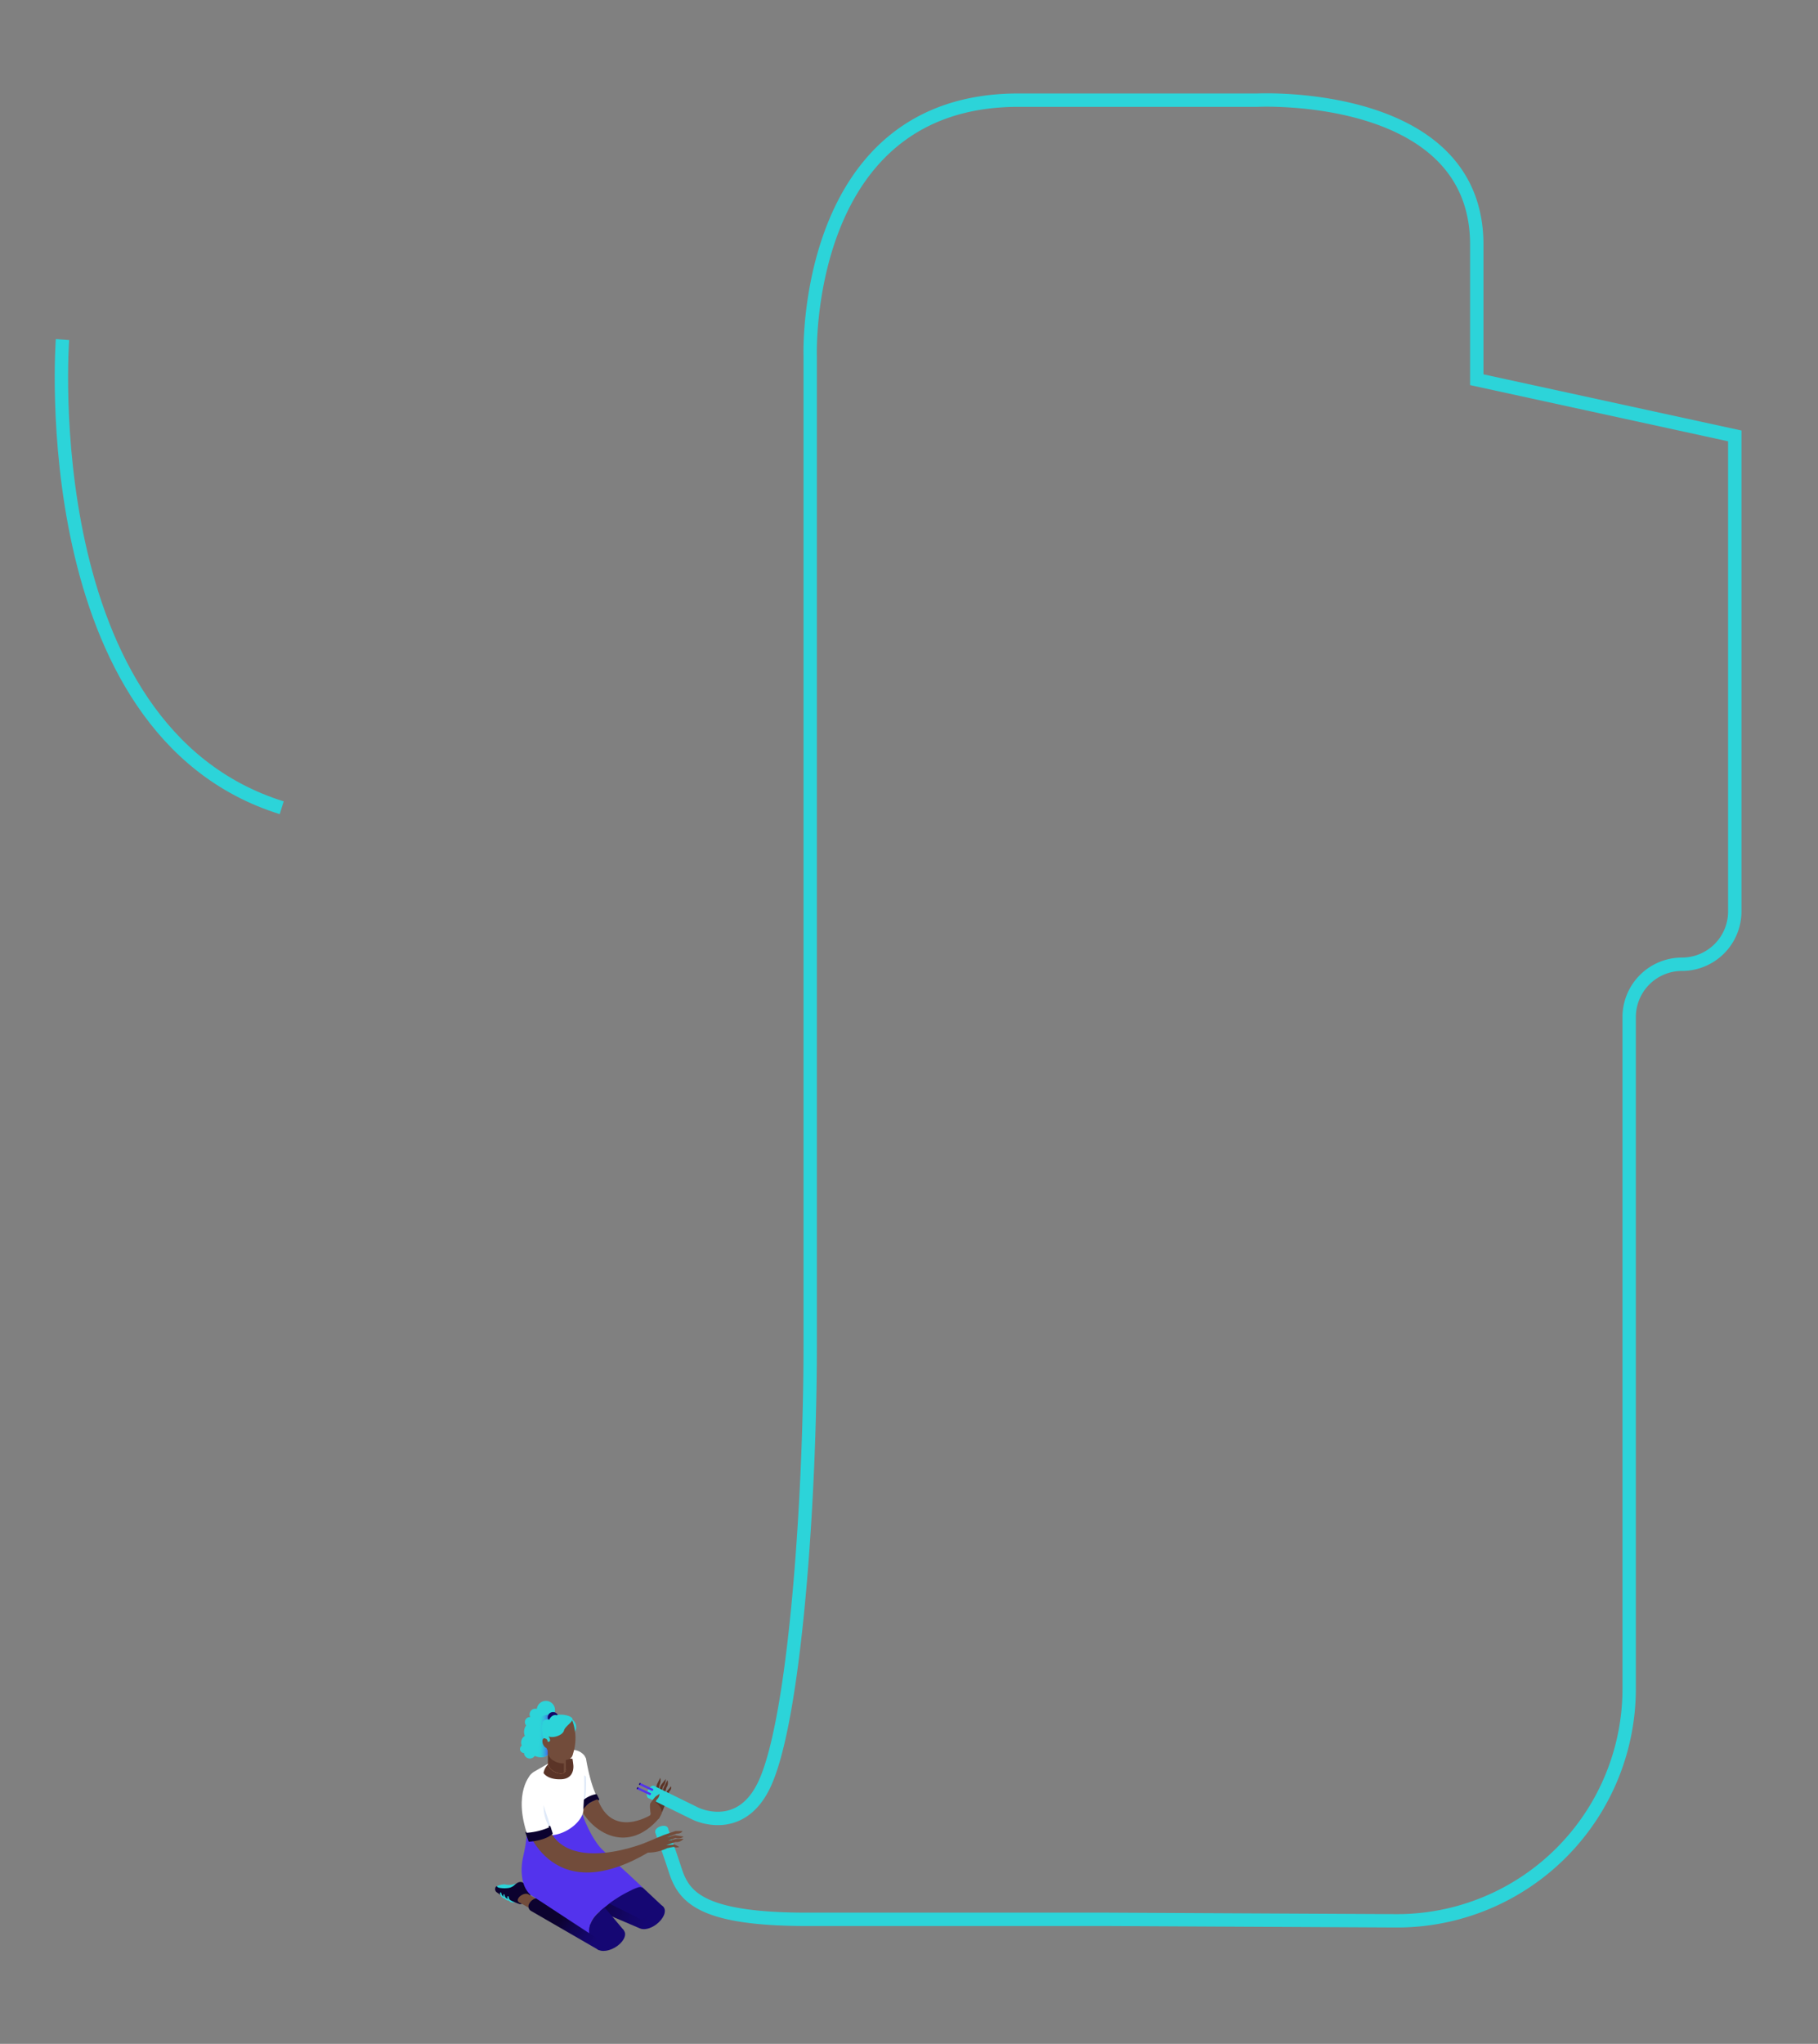 <svg xmlns="http://www.w3.org/2000/svg" xmlns:xlink="http://www.w3.org/1999/xlink" width="680" height="764" viewBox="0 0 680 764">
  <rect x="0" y="0" width="680" height="764" fill="#808080" stroke="none"/>
  <defs>
    <linearGradient id="d4dc8fa8-a41f-4483-9749-4dd325042704" x1="242.69" y1="716.29" x2="219.94" y2="707.29" gradientUnits="userSpaceOnUse">
      <stop offset="0" stop-color="#150773"/>
      <stop offset="0.22" stop-color="#14066a"/>
      <stop offset="0.58" stop-color="#110553"/>
      <stop offset="1" stop-color="#0c022f"/>
    </linearGradient>
    <linearGradient id="97c0202d-a115-4265-9554-b58a3395af16" x1="7101.99" y1="725.78" x2="7115.02" y2="716.43" gradientTransform="matrix(-1, 0, 0, 1, 7325.01, 0)" xlink:href="#d4dc8fa8-a41f-4483-9749-4dd325042704"/>
    <linearGradient id="cebe86d0-9ea6-45b5-b38b-1f0285ad8b96" x1="205.9" y1="648.96" x2="201.41" y2="648.83" gradientUnits="userSpaceOnUse">
      <stop offset="0" stop-color="#5333ed"/>
      <stop offset="1" stop-color="#2cd4d9" stop-opacity="0"/>
    </linearGradient>
  </defs>
  <title>pricing-connect</title>
  <g style="isolation: isolate">
    <g id="8e6657d3-37a2-4d83-b71c-ebadc28683aa" data-name="figures and interactions">
      <g>
        <path d="M210.72,708.61l4.32-4.72L240.9,714c.11-.09.21-.19.33-.28,2.69-2,5.81-2.39,7-.83s-.07,4.44-2.76,6.46c-2.18,1.63-4.63,2.16-6.1,1.49v0Z" style="fill: url(#d4dc8fa8-a41f-4483-9749-4dd325042704)"/>
        <path d="M240.09,705.28l-.06,0,.4.37c-2.37-1.56-3.69-.69-3.69-.69s-4.6,3.3-8.79,6.61l12,6,8.2-4.72Z" style="fill: #150773"/>
        <path d="M189.85,709.38a2.39,2.39,0,0,1-1.43-.06" style="fill: none;stroke: #2cd4d9;stroke-linecap: round;stroke-miterlimit: 10;stroke-width: 0.5px"/>
        <path d="M191.08,710.09a2.39,2.39,0,0,1-1.43-.06" style="fill: none;stroke: #2cd4d9;stroke-linecap: round;stroke-miterlimit: 10;stroke-width: 0.5px"/>
        <path d="M192.57,710.82a2.39,2.39,0,0,1-1.43-.06" style="fill: none;stroke: #2cd4d9;stroke-linecap: round;stroke-miterlimit: 10;stroke-width: 0.5px"/>
        <path d="M193.46,703.91a8.78,8.78,0,0,1-2.37.63,6.08,6.08,0,0,1-2.19-.16,6.78,6.78,0,0,0-3.13.7l.52,1,4.85,0,3.3-2Z" style="fill: #2cd4d9"/>
        <path d="M198.43,708.57a9.94,9.94,0,0,0-2.31-4.4c-1.3-1.39-2.81-.35-3.58.38a4.38,4.38,0,0,1-2.33,1.18,11.2,11.2,0,0,1-3.09,0c-1.69-.22-1-1-1.56-.55a1.47,1.47,0,0,0,.36,2.25,35.61,35.61,0,0,0,8.1,4.21,1.55,1.55,0,0,0,1.18,0Z" style="fill: #0c022f"/>
        <ellipse cx="212.92" cy="706.27" rx="3.32" ry="1.92" transform="translate(-380.8 268.5) rotate(-36.82)" style="fill: #0c022f"/>
        <ellipse cx="195.82" cy="709.56" rx="2.37" ry="1.37" transform="translate(-328.54 192.97) rotate(-30)" style="fill: #724c3b"/>
        <polygon points="198.25 713.37 194.03 711.02 197.65 708.13 201.86 710.5 198.25 713.37" style="fill: #724c3b"/>
        <ellipse cx="228.22" cy="724.94" rx="6.12" ry="3.53" transform="translate(-331.89 211.23) rotate(-30)" style="fill: #150773"/>
        <path d="M224.06,729l-25.44-14.7a1.93,1.93,0,0,1-.79-2.47h0a4.13,4.13,0,0,1,5.72-1.9l23.83,13Z" style="fill: url(#97c0202d-a115-4265-9554-b58a3395af16)"/>
        <path d="M192.87,707.7a4.14,4.14,0,0,1,1.08-.27c.31,0,.91.1,1.35.13s1-.13,1-.3a7.15,7.15,0,0,0-1-.85l-2.52,1v.29" style="fill: #0c022f"/>
        <path d="M190,709.08a2,2,0,0,0,1.17,1.69" style="fill: none;stroke: #2cd4d9;stroke-linecap: round;stroke-miterlimit: 10;stroke-width: 0.5px"/>
        <path d="M188.51,708.35a2,2,0,0,0,1.18,1.69" style="fill: none;stroke: #2cd4d9;stroke-linecap: round;stroke-miterlimit: 10;stroke-width: 0.5px"/>
        <path d="M187.27,707.64a2,2,0,0,0,1.18,1.69" style="fill: none;stroke: #2cd4d9;stroke-linecap: round;stroke-miterlimit: 10;stroke-width: 0.5px"/>
        <g>
          <path d="M212.4,717.44l8.09,5.31v0l-8.09-5.29Z" style="fill: #5333ed"/>
          <path d="M240.43,705.63l-.4-.37.06,0-4.69-4.4L232.25,698,225,691.12c-4.34-4.64-7.21-13-7.21-13l-20.4,5.6-.7,5c-.24,1.76-.61,3.5-1,5.24-1.23,5.52-.23,9.33.47,11.07a9.9,9.9,0,0,0,2.08,3.1h0l14.14,9.26,8.09,5.29c-.08-.37-.76-4.1,3.45-7.84.66-.59,1.42-1.23,2.22-1.88l1.8-1.45a45.84,45.84,0,0,1,7.94-4.81,15.06,15.06,0,0,1,2.66-1.14A2.24,2.24,0,0,1,240.43,705.63Z" style="fill: #5333ed"/>
        </g>
        <path d="M220.49,722.71l4.59,3,8.26-4.16L226.16,713c-.8.65-1.56,1.29-2.22,1.88C219.72,718.61,220.41,722.34,220.49,722.71Z" style="fill: #150773"/>
        <path d="M249.51,669.48l1.5-1.74c.34,1-.71,2-.71,2l-1,2.46a20.29,20.29,0,0,1-2.72,7.06h0c-.24.45-3.33-.37-3.3-.48h0l1.56-8c.05-.27.91-3.83.91-3.83l1.19-2.4a3.41,3.41,0,0,1-.24,2.54l-.55,3.05,1-2.78L249,665a3.85,3.85,0,0,1-1,2.82l-.66,2.74,1.05-2.61,1.26-2.54a3.18,3.18,0,0,1-.38,2.82l-1,3.69Z" style="fill: #5b3427"/>
        <ellipse cx="243.66" cy="669.86" rx="2.5" ry="1.44" transform="translate(-465.05 593.61) rotate(-63.87)" style="fill: #2cd4d9"/>
        <path d="M243.64,669.85l16.5,8.09s16.25,8.12,25.4-10.17c12-24,17.5-109.5,17.5-164.17V132.94s-3.17-95.5,77.83-95.5h89.5s82-4,82,54v50.5l96.5,21V340.69a19.75,19.75,0,0,1-19.75,19.75h0a19.75,19.75,0,0,0-19.75,19.75v251A86.81,86.81,0,0,1,522.12,718l-107.75-.55H301.87c-40,0-46.17-8.5-49.38-18.58-1.4-4.38-5.07-14.81-5.07-14.81" style="fill: none;stroke: #2cd4d9;stroke-miterlimit: 10;stroke-width: 5px"/>
        <circle cx="204.18" cy="639.2" r="3.42" style="fill: #2cd4d9"/>
        <path d="M196.4,643.22a1.91,1.91,0,0,1,2-1.37,2.35,2.35,0,0,1,.07-.41c.36-1.25,6.23-3.23,7.48-2.87a2.36,2.36,0,0,1,.86,4.07,4.09,4.09,0,0,1-1.64,7.54,2.84,2.84,0,0,1-.1.7s0,.08-.05.13a3.42,3.42,0,0,1,.84,3.34c-.53,1.82-2.44,3.41-5.91,2-1.76-.71-5.78-.83-5.25-2.66a3.41,3.41,0,0,1,.53-1.06,2.83,2.83,0,0,1,1.09-3.73,4,4,0,0,1,.49-3.93A1.9,1.9,0,0,1,196.4,643.22Z" style="fill: #2cd4d9"/>
        <path d="M205.14,641s-2.06,0-2.89,1-1.12,4-.87,5.54a9.82,9.82,0,0,1-.37,3.93c-.6,1.6-1,4.4.5,5.21a4.47,4.47,0,0,0,1.56.12s2.23-.4,2.62-2.25c.28-1.34-2.47-4.71-2.31-4.74a11.06,11.06,0,0,1-.6-3.78c.05-2.07.39-2.64.73-2.87a1.81,1.81,0,0,1,1.48-.39A2,2,0,0,1,205.14,641Z" style="mix-blend-mode: multiply;fill: url(#cebe86d0-9ea6-45b5-b38b-1f0285ad8b96)"/>
        <circle cx="212.01" cy="645.6" r="3.53" transform="translate(-63.85 24.59) rotate(-5.77)" style="fill: #2cd4d9"/>
        <path d="M219.2,672.4s3.42-2.52,4.23-.21c5.38,15.44,19.91,6.27,19.91,6.27s3.15,1,3,1.07.1.22.07.25C235,692.94,222.4,685.35,217.66,677,214.46,671.39,219.2,672.4,219.2,672.4Z" style="fill: #724c3b"/>
        <path d="M219,657a3.21,3.21,0,0,1,.32,1.11c.52,3,2,10.06,4.15,13.82l-6.11,4.38a69.7,69.7,0,0,1-5.11-8.71Z" style="fill: #fff"/>
        <path d="M223.58,672.64a2.07,2.07,0,0,0-.61.13,10.73,10.73,0,0,0-4.74,3.43c-.14.2-.47.85-.47.85l.22.4a1.33,1.33,0,0,1-.72-.45,9.66,9.66,0,0,1-.89-1.47.52.52,0,0,1,0-.45,6.71,6.71,0,0,1,2.62-2.82,11.23,11.23,0,0,1,3.86-1.6.43.43,0,0,1,.46.23l.83,1.66a1.37,1.37,0,0,1-.35.55Z" style="fill: #0c022f"/>
        <path d="M199.95,662.16l13.32-7.68h0a2.54,2.54,0,0,1,1.81-.28,5.75,5.75,0,0,1,3.49,2,3,3,0,0,1,.57,2l-.93,17.8c.23,2.55-2.09,5.87-5.87,8.06-4.52,2.61-9.4,2.61-10.91,0a3.43,3.43,0,0,1-.44-1.74h0l-3.19-17C197.57,664.36,198.45,663,199.95,662.16Z" style="fill: #fff"/>
        <path d="M218.91,672.23a48.72,48.72,0,0,0,.24-8.19l-.65-.38s.15,7.05-.12,9Z" style="fill: #dfe9f8;mix-blend-mode: multiply"/>
        <g>
          <path d="M205,659.53a6,6,0,0,0-1.69,3.22s1.41,2.56,6.63,2.34,4.5-5.34,4.5-5.34-.22-1.84-.31-2.31a12.06,12.06,0,0,0-3.53.22Z" style="fill: #5b3427"/>
          <ellipse cx="208.3" cy="660.35" rx="2.13" ry="3.68" transform="translate(-467.73 510.57) rotate(-60)" style="fill: #eba87c"/>
          <ellipse cx="208.3" cy="655.14" rx="2.13" ry="3.68" transform="translate(-463.22 507.96) rotate(-60)" style="fill: #eba87c"/>
          <polygon points="211.66 661.48 211.66 656.39 204.94 654.05 204.94 659.09 211.66 661.48" style="fill: #5b3427"/>
          <ellipse cx="208.3" cy="660.35" rx="2.13" ry="3.68" transform="translate(-467.73 510.57) rotate(-60)" style="fill: #5b3427"/>
          <path d="M211.65,661.1v-3.76h0v-5.08l-6.72-2.35v5h0a3.9,3.9,0,0,0,2,3.14,7,7,0,0,0,4,1.11l0,3.35c.15,0,.33-.2.46-.45A2.11,2.11,0,0,0,211.65,661.1Z" style="fill: #724c3b;mix-blend-mode: multiply"/>
        </g>
        <path d="M213.9,656.68c-.91,1.58-3.88,1.58-6.62,0a6.6,6.6,0,0,1-3.18-4.24c-.06-.27.3-.2.32-.44a2.88,2.88,0,0,0-.45-1c.91-1.58,3.88-1.58,6.62,0S214.82,655.1,213.9,656.68Z" style="fill: #724c3b"/>
        <path d="M203.85,644.65l3.74-1.72L214,643a18.84,18.84,0,0,1,0,13.48l-9.56-4.59Z" style="fill: #724c3b"/>
        <path d="M202.9,650.61a3,3,0,0,0,1,2.5c.67.53,1.31.28,1.44-.57a3,3,0,0,0-1-2.5C203.67,649.51,203,649.76,202.9,650.61Z" style="fill: #724c3b"/>
        <path d="M196,680.69l7.54-9.11c-1.71,33.53,37.85,17.24,37.85,17.24s1.19,3.62,1.06,3.63C204.75,714.56,196,680.69,196,680.69Z" style="fill: #724c3b"/>
        <path d="M205.55,684.62s-1.76-10.07-1.26-14.48l-5.59-7s-7.1,6.65-1.26,23.28Z" style="fill: #fff"/>
        <path d="M205.22,682.55a14.48,14.48,0,0,1-1.85-7.75l.59,2,2,6A.6.6,0,0,0,205.22,682.55Z" style="fill: #dfe9f8;mix-blend-mode: multiply"/>
        <path d="M205.92,682.78a.55.55,0,0,0-.7-.23l.08.55a25.16,25.16,0,0,1-8.32,2l-.13-.42a.53.53,0,0,0-.29.45l1.2,3.31s6.16-.3,9-3Z" style="fill: #0c022f"/>
        <circle cx="206.87" cy="642.02" r="2.01" transform="translate(-467.36 662.22) rotate(-73.86)" style="fill: #120667"/>
        <path d="M202.84,647.09c0-.15-.29-2.62.42-3.66a2,2,0,0,1,2.16-.6s1-2.25,2.88-1.64c.13-.42,4.1-.44,5.6.93,1.2,1.09-2.56,3.11-2.93,4.69-.46,1.93-4.25,3-5.68,2.27a.19.19,0,0,0-.1,0c.14.2.84,1.3.41,1.86l-.75.19a1.38,1.38,0,0,0-1.06-1.39.67.67,0,0,0-.41,0A7.22,7.22,0,0,1,202.84,647.09Z" style="fill: #2cd4d9"/>
        <circle cx="200.21" cy="640.84" r="2.13" style="fill: #2cd4d9"/>
        <circle cx="195.98" cy="653.77" r="1.48" style="fill: #2cd4d9"/>
        <circle cx="198.18" cy="655.16" r="2.19" style="fill: #2cd4d9"/>
        <path d="M245,680.15a1.45,1.45,0,0,1-1.61-2h0s-.49-3-.16-4a18.26,18.26,0,0,1,2-2.61l1.45-1a3.16,3.16,0,0,1-1.17,2.31l-.32.83a4.75,4.75,0,0,1,2,2.41,2.84,2.84,0,0,1,.18,2.05l-.88,1.66Z" style="fill: #724c3b"/>
        <ellipse cx="247.43" cy="684.06" rx="2.47" ry="1.43" transform="translate(-207.33 116.3) rotate(-18.81)" style="fill: #2cd4d9"/>
        <path d="M252.68,684.44s-4.36,1.46-4.62,1.58l-6.82,2.86,1.08,3.63a16.56,16.56,0,0,0,7.24-1.67l2.4-.48a2.57,2.57,0,0,0,2.09,0l-1.72-.88-3.11.24,3.44-1.18a3.35,3.35,0,0,0,3-1.19l-2.84.07-2.94.69,2.8-1.11a3.09,3.09,0,0,0,3-.47L252.5,686l-3.07.81,3.71-1.41s1.57.13,2.13-.95Z" style="fill: #724c3b"/>
        <ellipse cx="243.66" cy="669.86" rx="2.5" ry="1.44" transform="translate(-465.05 593.61) rotate(-63.87)" style="fill: #2cd4d9;mix-blend-mode: multiply"/>
        <g>
          <ellipse cx="243.23" cy="670.65" rx="0.42" ry="0.24" transform="translate(-466 593.67) rotate(-63.87)" style="fill: #5333ed"/>
          <polygon points="243.05 671.03 238.28 668.8 238.65 668.06 243.41 670.28 243.05 671.03" style="fill: #5333ed"/>
          <ellipse cx="244.05" cy="669.07" rx="0.42" ry="0.24" transform="translate(-464.12 593.51) rotate(-63.87)" style="fill: #5333ed"/>
          <polygon points="243.86 669.44 239.1 667.22 239.47 666.48 244.23 668.7 243.86 669.44" style="fill: #5333ed"/>
          <ellipse cx="238.47" cy="668.43" rx="0.42" ry="0.24" transform="translate(-466.67 588.15) rotate(-63.87)" style="fill: #150773"/>
          <ellipse cx="239.28" cy="666.85" rx="0.42" ry="0.24" transform="translate(-464.79 587.99) rotate(-63.87)" style="fill: #150773"/>
        </g>
        <path d="M23.37,126.94s-11,146,82,175" style="fill: none;stroke: #2cd4d9;stroke-miterlimit: 10;stroke-width: 5px"/>
      </g>
    </g>
  </g>
</svg>
